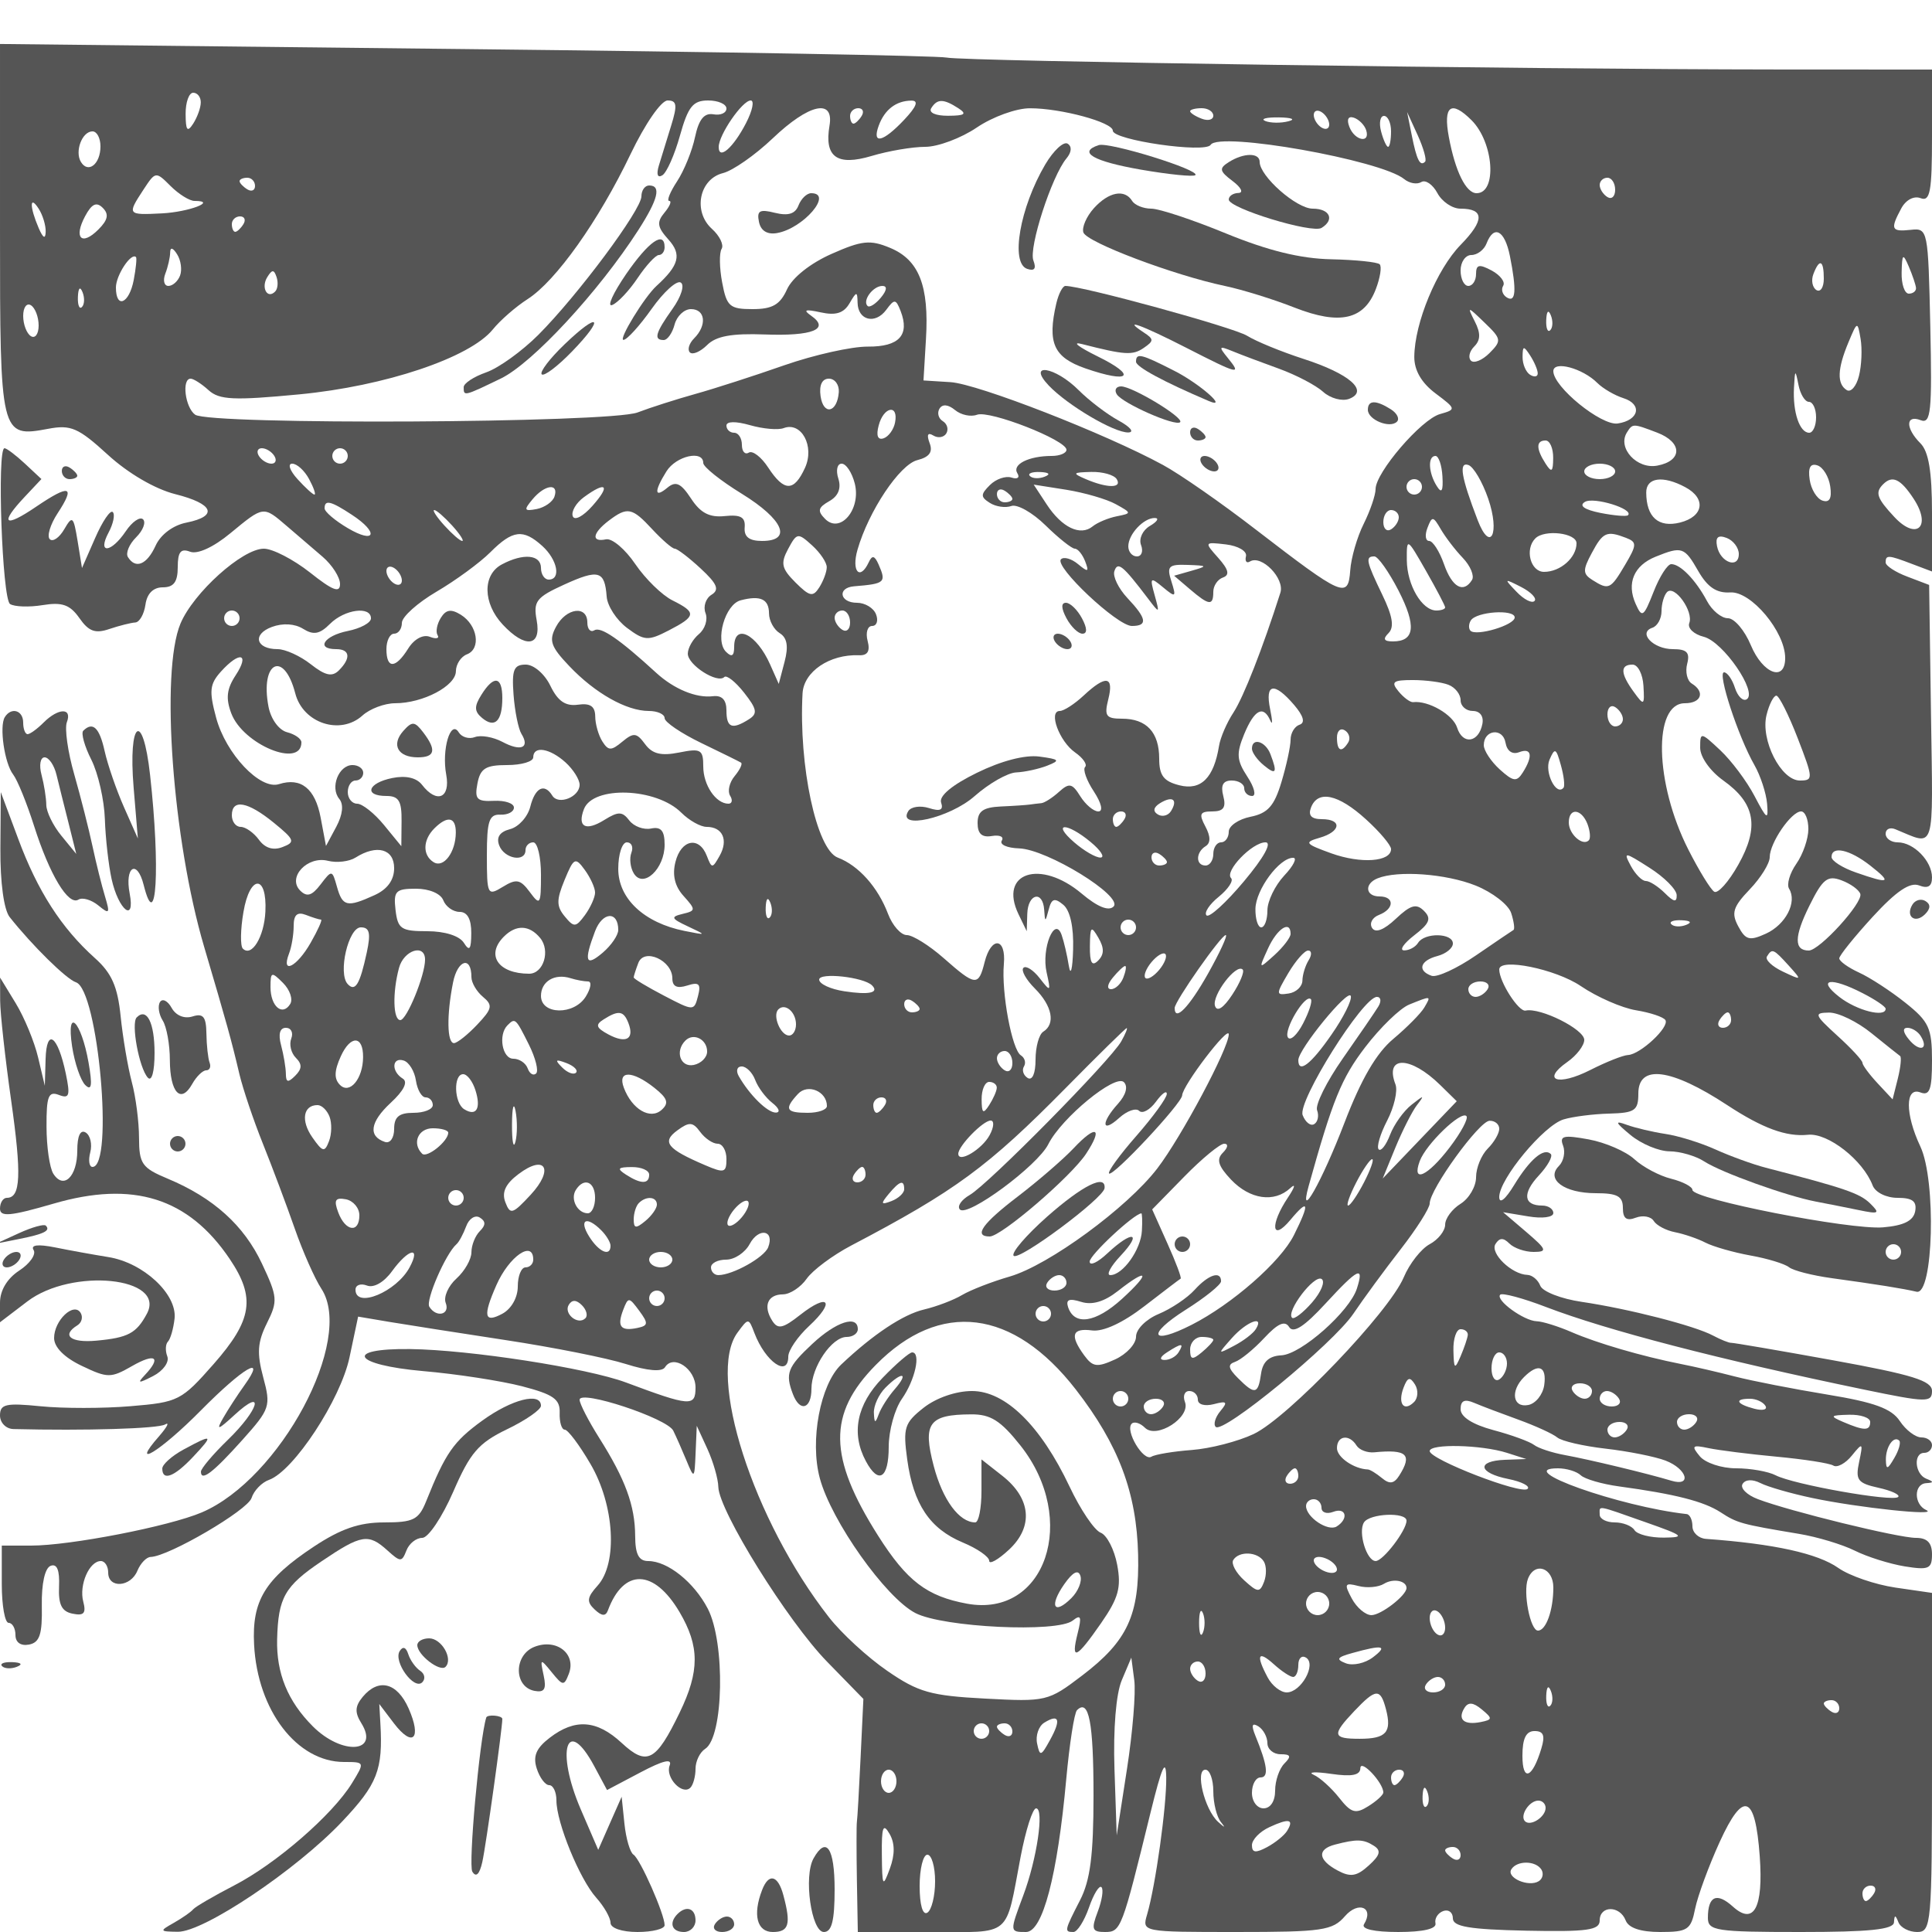 <svg xmlns="http://www.w3.org/2000/svg" version="1.0" width="250" height="250" viewBox="0 0 250 250" preserveAspectRatio="xMidYMid meet">
<g transform="translate(0,250) scale(0.01,-0.01)" fill="#555555" stroke="none">
<path d="M0 22028 c0 -2667 6 -2692 622 -2577 295 56 391 14 774 -336 262 -240 610 -443 871 -509 499 -125 562 -285 144 -369 -172 -34 -332 -154 -397 -297 -113 -248 -260 -308 -359 -148 -31 51 16 165 106 255 90 89 130 194 90 233 -40 38 -141 -31 -224 -155 -191 -283 -372 -297 -222 -16 61 114 86 234 54 265 -31 31 -133 -119 -227 -334 l-171 -390 -57 350 c-53 321 -67 334 -173 151 -64 -110 -148 -167 -187 -128 -39 39 6 189 100 333 236 359 160 383 -275 88 -413 -281 -480 -225 -151 125 l218 232 -214 200 c-117 109 -236 199 -264 199 -99 0 -30 -1951 72 -2016 56 -36 247 -43 423 -14 252 41 353 5 475 -169 120 -172 205 -203 388 -140 129 43 279 81 334 84 55 3 114 106 132 230 20 145 101 225 225 225 141 0 193 70 193 261 0 197 39 246 159 200 96 -37 302 57 522 239 433 357 424 355 729 94 132 -113 341 -293 465 -399 124 -107 225 -265 225 -353 0 -120 -96 -83 -389 150 -215 169 -483 308 -597 308 -278 0 -911 -570 -1079 -970 -261 -625 -102 -2796 306 -4180 294 -996 354 -1211 457 -1650 46 -192 182 -597 304 -900 121 -302 306 -795 411 -1095 104 -299 260 -651 346 -782 431 -659 -534 -2461 -1549 -2894 -426 -181 -1702 -429 -2207 -429 l-380 0 0 -500 c0 -275 40 -500 89 -500 48 0 88 -71 88 -157 0 -96 68 -144 175 -124 139 27 173 132 166 503 -5 285 40 488 114 516 83 32 118 -56 109 -267 -10 -234 34 -324 175 -352 147 -30 178 5 138 157 -56 215 78 524 228 524 52 0 95 -67 95 -150 0 -208 291 -189 378 25 40 96 117 177 172 178 236 8 1254 604 1305 763 30 95 132 201 225 234 320 114 928 1040 1043 1588 l111 525 408 -69 c224 -37 903 -144 1508 -236 605 -92 1301 -230 1547 -308 285 -90 469 -105 508 -42 107 172 395 -20 395 -263 0 -250 -69 -245 -901 66 -503 187 -2018 422 -2790 432 -870 11 -743 -205 166 -285 431 -37 1007 -126 1279 -196 407 -106 495 -167 488 -345 -4 -119 25 -217 66 -217 40 0 190 -199 332 -443 312 -531 356 -1286 92 -1576 -137 -152 -144 -208 -37 -308 92 -87 142 -90 171 -12 204 548 596 539 927 -21 261 -443 261 -765 2 -1300 -307 -635 -424 -696 -750 -394 -322 299 -605 319 -932 67 -175 -134 -219 -238 -168 -397 38 -119 110 -216 162 -216 51 0 93 -89 93 -198 0 -286 300 -1018 515 -1258 102 -114 185 -260 185 -325 0 -69 147 -119 350 -119 193 0 350 40 350 88 0 143 -316 858 -403 913 -44 28 -97 208 -117 400 l-36 349 -152 -344 -151 -343 -227 526 c-327 762 -181 1222 177 554 l164 -306 432 228 c295 156 415 184 378 89 -59 -154 164 -391 269 -286 36 36 66 146 66 244 0 98 56 214 125 258 239 153 262 1372 34 1813 -178 343 -520 617 -771 617 -123 0 -168 88 -169 325 -2 392 -127 733 -465 1268 -140 222 -254 444 -254 494 0 135 1133 -239 1212 -400 37 -75 114 -249 171 -387 100 -242 104 -239 118 100 l15 350 138 -300 c75 -165 139 -386 141 -491 8 -309 894 -1734 1405 -2259 l472 -484 -36 -758 c-20 -417 -41 -792 -48 -833 -6 -41 -6 -379 0 -750 l12 -675 943 0 c1063 0 963 -84 1164 975 66 344 155 625 200 625 107 0 11 -656 -166 -1127 -177 -473 -177 -473 36 -473 215 0 406 727 520 1977 42 456 104 858 139 893 154 154 214 -155 214 -1103 0 -772 -42 -1099 -175 -1357 -202 -394 -206 -410 -85 -410 50 0 140 142 201 316 60 174 133 293 162 264 29 -29 7 -171 -48 -316 -87 -229 -74 -264 94 -264 206 0 219 36 590 1550 145 590 198 708 202 450 5 -372 -138 -1400 -248 -1775 -66 -225 -65 -225 1159 -225 1110 0 1241 19 1402 205 174 200 380 112 246 -105 -38 -62 132 -100 444 -100 323 0 497 41 481 112 -14 62 31 134 100 159 69 25 125 -17 125 -94 0 -108 213 -144 950 -160 790 -16 950 6 950 132 0 196 261 196 336 1 38 -98 193 -150 448 -150 355 0 397 28 451 302 34 166 177 555 318 864 306 670 460 614 518 -187 48 -666 -76 -896 -348 -650 -208 188 -323 137 -323 -146 0 -167 103 -183 1200 -183 889 0 1202 32 1208 125 6 100 18 100 58 0 28 -69 137 -125 242 -125 183 0 192 98 192 2194 l0 2194 -475 69 c-261 39 -592 152 -736 253 -268 189 -832 313 -1714 377 -96 7 -175 81 -175 163 0 83 -34 154 -75 158 -870 97 -2263 592 -1665 592 110 0 243 -40 295 -90 52 -49 275 -114 495 -144 727 -99 1097 -194 1313 -334 216 -141 266 -155 1015 -280 236 -39 561 -137 722 -217 162 -81 453 -172 647 -204 311 -50 353 -32 353 156 0 149 -62 213 -208 213 -228 0 -1632 344 -2045 501 -143 54 -232 143 -198 197 36 59 128 63 231 11 93 -48 395 -135 670 -193 595 -126 1653 -238 1475 -156 -162 74 -162 338 0 348 100 6 100 18 0 58 -148 60 -169 334 -25 334 55 0 100 45 100 100 0 55 -62 100 -138 100 -76 0 -201 95 -278 211 -107 162 -328 243 -937 343 -438 72 -977 177 -1197 234 -220 57 -535 130 -700 162 -504 100 -1084 269 -1415 413 -173 75 -376 138 -450 140 -165 4 -539 276 -472 344 27 26 294 -45 593 -160 790 -302 2247 -681 4119 -1069 805 -167 875 -168 875 -17 0 132 -252 210 -1275 396 -701 127 -1297 229 -1325 227 -27 -2 -132 40 -232 93 -238 128 -1092 347 -1701 437 -266 39 -507 133 -536 209 -29 75 -104 138 -167 140 -202 6 -486 280 -413 399 52 83 102 85 180 7 60 -60 201 -109 314 -109 182 1 171 30 -95 258 l-300 256 325 -54 c182 -31 325 -12 325 43 0 53 -65 97 -144 97 -242 0 -260 158 -42 391 113 122 182 246 153 276 -88 87 -271 -68 -475 -403 -113 -186 -191 -248 -192 -153 0 232 576 927 833 1004 119 36 386 70 592 75 331 9 375 40 375 260 0 382 425 326 1150 -150 457 -300 765 -413 1046 -384 258 26 711 -328 836 -656 35 -90 176 -160 322 -160 194 0 252 -45 228 -175 -24 -123 -147 -184 -416 -207 -428 -35 -2466 365 -2466 484 0 42 -124 107 -275 145 -151 37 -365 151 -475 252 -110 102 -376 217 -591 257 -327 60 -382 47 -333 -80 32 -83 8 -202 -54 -264 -173 -173 69 -352 478 -352 278 0 350 -39 350 -191 0 -137 47 -172 167 -126 92 35 196 16 232 -42 36 -58 161 -124 277 -146 116 -23 293 -83 393 -135 99 -51 361 -126 581 -166 220 -39 445 -108 500 -152 55 -44 303 -107 550 -141 602 -83 919 -134 1100 -176 218 -51 257 1440 49 1880 -198 420 -198 775 1 699 120 -46 150 36 150 414 0 418 -39 503 -344 746 -189 151 -459 327 -600 391 -141 65 -256 147 -256 184 0 36 195 278 432 537 305 332 482 452 600 407 116 -45 168 -13 168 103 0 212 -237 454 -443 454 -86 0 -157 50 -157 111 0 61 56 87 125 59 527 -215 488 -340 462 1483 l-24 1678 -281 107 c-155 58 -282 141 -282 184 0 100 34 98 343 -20 l257 -97 0 755 c0 537 -43 797 -150 904 -195 195 -193 374 3 299 133 -51 149 105 125 1214 -28 1253 -31 1273 -253 1249 -253 -27 -268 7 -123 277 59 110 163 166 250 133 124 -48 148 83 148 803 l0 861 -2025 1 c-3219 2 -10505 106 -10725 154 -110 24 -2911 74 -6225 110 l-6025 66 0 -2403z m2598 1647 c0 -69 -45 -192 -98 -275 -76 -117 -97 -89 -98 125 -1 151 43 275 98 275 55 0 99 -56 98 -125z m6087 -300 c-56 -179 -127 -411 -159 -516 -35 -116 -18 -166 45 -127 56 34 159 267 228 515 105 374 168 453 364 453 130 0 237 -47 237 -104 0 -58 -76 -92 -169 -75 -119 20 -188 -65 -237 -293 -37 -178 -142 -437 -233 -575 -91 -139 -137 -253 -101 -253 35 0 8 -68 -62 -152 -103 -124 -93 -187 52 -348 174 -193 138 -333 -155 -600 -157 -143 -497 -700 -427 -698 45 1 209 182 364 401 156 220 325 373 377 341 53 -32 5 -184 -107 -341 -222 -312 -247 -403 -114 -403 49 0 112 90 141 200 29 110 124 200 212 200 187 0 210 -209 41 -378 -65 -65 -90 -147 -55 -182 35 -35 135 8 223 95 115 116 320 153 746 137 617 -23 848 69 601 242 -110 77 -80 88 123 44 195 -43 298 -10 372 116 92 158 102 159 105 9 4 -229 228 -285 371 -92 106 144 124 142 186 -16 120 -311 -20 -463 -423 -460 -210 2 -696 -107 -1081 -241 -385 -135 -902 -302 -1150 -371 -247 -69 -585 -177 -750 -240 -365 -138 -5538 -164 -5725 -29 -130 94 -176 466 -58 466 37 0 142 -67 232 -149 139 -126 325 -135 1174 -54 1111 106 2207 474 2504 840 95 118 298 295 451 393 366 235 918 1012 1331 1875 189 394 397 695 480 695 120 0 128 -60 46 -325z m968 31 c-165 -319 -353 -483 -353 -308 0 157 306 602 414 602 50 0 23 -132 -61 -294z m2047 44 c-274 -291 -421 -325 -329 -75 76 207 225 321 421 323 99 2 70 -76 -92 -248z m700 150 c116 -75 87 -97 -131 -98 -162 -1 -255 40 -219 98 77 124 158 124 350 0z m-1666 -225 c-70 -407 97 -527 545 -393 217 65 529 118 694 118 164 0 465 113 667 250 205 139 512 250 689 249 403 0 1071 -182 1071 -290 0 -122 1197 -295 1266 -183 108 175 2206 -197 2505 -444 66 -54 165 -72 220 -38 54 34 148 -30 208 -141 59 -112 194 -203 299 -203 311 0 313 -151 4 -467 -310 -317 -598 -1012 -601 -1450 -1 -175 93 -337 274 -473 269 -202 270 -208 59 -268 -243 -68 -834 -756 -834 -971 0 -77 -69 -279 -153 -448 -85 -169 -164 -441 -175 -605 -27 -369 -92 -340 -1224 531 -440 340 -980 716 -1200 835 -746 406 -2397 1049 -2748 1071 l-350 22 32 536 c42 689 -90 1025 -465 1180 -257 107 -364 96 -758 -79 -273 -121 -505 -305 -575 -458 -90 -199 -189 -256 -446 -256 -296 0 -335 35 -393 344 -36 188 -39 385 -7 436 31 51 -25 168 -126 259 -248 224 -164 644 143 721 128 32 417 234 643 449 469 447 796 521 736 166z m416 125 c-34 -55 -82 -100 -106 -100 -24 0 -44 45 -44 100 0 55 48 100 106 100 58 0 78 -45 44 -100z m4550 3 c0 -53 -68 -71 -150 -39 -82 31 -150 75 -150 97 0 21 68 39 150 39 82 0 150 -44 150 -97z m1500 -115 c0 -55 -45 -72 -100 -38 -55 34 -100 107 -100 162 0 55 45 72 100 38 55 -34 100 -107 100 -162z m1843 55 c287 -288 332 -943 64 -943 -137 0 -276 281 -359 727 -76 405 29 482 295 216z m-2370 -12 c-97 -26 -232 -24 -300 3 -68 28 12 49 177 47 165 -3 220 -25 123 -50z m1004 -112 c60 -180 -147 -142 -216 39 -38 98 -15 143 58 119 65 -22 136 -93 158 -158z m323 -19 c0 -110 -17 -200 -38 -200 -21 0 -62 90 -91 200 -29 110 -11 200 38 200 50 0 91 -90 91 -200z m441 -392 c-65 -66 -109 20 -173 342 l-60 300 137 -300 c75 -165 118 -319 96 -342z m-17141 198 c0 -229 -158 -355 -252 -203 -84 136 14 397 149 397 57 0 103 -87 103 -194z m1217 -706 c302 0 -71 -143 -420 -161 -451 -23 -454 -19 -240 308 155 236 159 237 350 46 106 -106 246 -193 310 -193z m783 194 c0 -58 -45 -78 -100 -44 -55 34 -100 82 -100 106 0 24 45 44 100 44 55 0 100 -48 100 -106z m17600 -50 c0 -86 -45 -128 -100 -94 -55 34 -100 104 -100 156 0 52 45 94 100 94 55 0 100 -70 100 -156z m-20309 -544 c-3 -99 -34 -82 -91 50 -118 275 -118 433 0 250 53 -82 94 -217 91 -300z m682 30 c-217 -217 -323 -111 -172 172 86 161 147 190 229 108 82 -82 67 -156 -57 -280z m1877 70 c-34 -55 -82 -100 -106 -100 -24 0 -44 45 -44 100 0 55 48 100 106 100 58 0 78 -45 44 -100z m16388 -412 c89 -447 77 -609 -40 -537 -56 35 -77 102 -47 151 30 48 -37 137 -148 197 -163 87 -203 78 -203 -45 0 -85 -45 -154 -100 -154 -55 0 -100 90 -100 200 0 110 63 200 139 200 77 0 166 68 197 150 95 246 235 171 302 -162z m-17208 -254 c-28 -74 -96 -134 -151 -134 -55 0 -73 71 -40 158 34 87 62 211 63 275 0 72 36 63 90 -24 49 -77 66 -201 38 -275z m-600 -59 c-59 -306 -230 -377 -230 -95 0 157 197 457 260 393 12 -12 -1 -147 -30 -298z m23063 -100 c4 -41 -38 -75 -93 -75 -55 0 -97 124 -93 275 6 244 17 252 93 75 47 -110 89 -234 93 -275z m-1193 119 c0 -113 -43 -179 -96 -147 -52 33 -70 125 -39 206 79 207 135 183 135 -59z m-20040 -167 c-101 -102 -185 51 -102 186 63 102 87 102 121 1 23 -70 15 -154 -19 -187z m-2500 -200 c-33 -33 -56 26 -52 131 5 117 28 141 60 61 29 -72 26 -159 -8 -192z m10338 121 c-70 -84 -147 -132 -172 -107 -70 69 71 259 192 259 66 0 59 -57 -20 -152z m-10898 -360 c0 -110 -45 -172 -100 -138 -55 34 -100 152 -100 262 0 110 45 172 100 138 55 -34 100 -152 100 -262z m18774 -357 c-93 -93 -201 -137 -240 -98 -39 39 -20 121 43 184 82 82 84 172 7 323 -102 201 -96 200 126 -15 220 -211 223 -234 64 -394z m786 296 c-33 -33 -56 26 -52 131 5 117 28 141 60 61 29 -72 26 -159 -8 -192z m3995 -591 c-33 -134 -105 -217 -158 -184 -129 80 -122 274 21 616 116 278 118 278 158 47 22 -130 13 -345 -21 -479z m-4157 33 c1 -44 -43 -53 -98 -19 -55 34 -99 138 -98 231 1 146 14 148 98 19 53 -82 98 -186 98 -231z m773 -126 c72 -71 222 -159 335 -195 250 -79 204 -287 -73 -328 -212 -31 -833 473 -833 677 0 140 379 39 571 -154z m2736 -243 c51 0 93 -90 93 -200 0 -110 -40 -200 -89 -200 -124 0 -214 265 -197 583 12 236 18 241 57 42 23 -124 85 -225 136 -225z m-12553 125 c-20 -267 -200 -305 -236 -50 -20 142 20 225 108 225 77 0 135 -79 128 -175z m1788 -292 c162 62 1158 -328 1158 -453 0 -44 -86 -80 -192 -80 -296 0 -514 -110 -444 -223 36 -57 2 -82 -74 -57 -76 25 -202 -18 -280 -96 -123 -122 -123 -155 -1 -232 77 -49 202 -67 277 -40 75 28 275 -85 444 -251 169 -166 340 -301 378 -301 39 0 99 -74 134 -164 53 -138 38 -144 -92 -36 -85 71 -185 99 -221 63 -91 -92 728 -863 917 -863 209 0 194 95 -57 361 -116 124 -192 280 -169 348 43 130 107 78 439 -359 146 -193 149 -192 82 49 -65 231 -56 238 109 101 164 -136 173 -130 108 76 -63 197 -38 223 210 214 259 -9 263 -15 53 -75 l-228 -65 205 -175 c248 -212 302 -218 302 -33 0 78 56 161 125 185 90 32 74 102 -60 253 -184 206 -183 208 100 175 157 -19 273 -87 258 -152 -16 -65 7 -96 51 -69 149 92 453 -219 394 -404 -230 -722 -476 -1349 -607 -1550 -86 -130 -170 -325 -187 -433 -67 -413 -233 -579 -511 -509 -205 51 -263 127 -263 344 0 342 -164 518 -481 518 -207 0 -232 35 -178 250 76 302 -30 319 -318 50 -118 -110 -257 -200 -309 -200 -152 0 -7 -394 198 -537 103 -72 161 -157 129 -188 -31 -32 19 -174 113 -316 100 -154 124 -259 58 -259 -61 0 -165 88 -233 196 -105 169 -143 177 -276 57 -84 -76 -187 -142 -228 -146 -41 -4 -109 -12 -150 -18 -41 -6 -210 -18 -375 -25 -229 -11 -300 -62 -300 -214 0 -139 56 -190 185 -168 102 17 160 -10 128 -60 -31 -51 69 -95 222 -100 363 -10 1356 -621 1224 -753 -63 -63 -208 -4 -411 167 -535 451 -1079 274 -818 -267 l106 -219 7 225 c8 263 202 308 219 50 10 -161 15 -161 58 5 37 143 76 156 188 63 90 -74 137 -289 128 -580 -7 -255 -32 -350 -55 -213 -22 138 -64 318 -93 400 -89 258 -265 -175 -195 -482 57 -254 52 -258 -90 -75 -83 106 -178 166 -210 133 -33 -33 34 -153 149 -268 224 -224 269 -458 108 -558 -55 -34 -100 -197 -100 -362 0 -178 -41 -274 -102 -237 -56 35 -77 102 -48 149 29 47 11 112 -40 144 -115 71 -253 811 -220 1181 31 344 -164 363 -249 25 -79 -316 -117 -312 -530 52 -186 164 -401 298 -477 298 -76 0 -186 124 -243 275 -132 347 -381 625 -651 728 -274 105 -506 1188 -455 2124 15 282 351 509 729 494 114 -5 148 52 113 186 -28 106 -1 193 58 193 60 0 83 68 51 150 -31 83 -143 150 -247 150 -223 0 -258 194 -39 213 404 33 422 49 317 287 -50 112 -82 118 -125 25 -114 -244 -227 -120 -146 161 144 501 546 1103 775 1160 156 40 203 105 158 221 -40 107 -24 141 47 98 61 -38 137 -26 169 26 32 53 12 124 -45 159 -57 35 -76 108 -43 162 38 62 112 55 201 -18 77 -64 204 -91 284 -61z m-1060 -100 c-17 -91 -85 -184 -149 -205 -75 -25 -98 35 -63 166 63 245 259 281 212 39z m-1442 -73 c230 88 404 -234 277 -513 -143 -313 -270 -312 -476 2 -89 137 -203 225 -252 194 -49 -30 -89 15 -89 101 0 86 -45 156 -100 156 -55 0 -100 42 -100 93 0 56 121 58 306 5 168 -48 363 -65 434 -38z m11303 -58 c329 -125 331 -365 3 -427 -263 -51 -519 226 -395 427 75 120 77 120 392 0z m-1345 -327 c-1 -182 -20 -196 -98 -75 -125 194 -125 300 0 300 55 0 99 -101 98 -225z m-16548 25 c34 -55 17 -100 -38 -100 -55 0 -128 45 -162 100 -34 55 -17 100 38 100 55 0 128 -45 162 -100z m950 0 c0 -55 -45 -100 -100 -100 -55 0 -100 45 -100 100 0 55 45 100 100 100 55 0 100 -45 100 -100z m4600 -91 c0 -51 225 -230 500 -399 538 -332 657 -610 261 -610 -166 0 -235 53 -225 175 11 133 -51 168 -257 147 -198 -21 -315 40 -437 227 -131 199 -197 230 -305 141 -170 -142 -176 -50 -13 211 125 200 476 279 476 108z m9565 -174 c11 -190 -10 -226 -73 -125 -109 172 -119 390 -17 390 41 0 82 -120 90 -265z m-14665 -35 c59 -110 90 -200 69 -200 -21 0 -119 90 -219 200 -100 110 -131 200 -69 200 62 0 160 -90 219 -200z m7061 -58 c83 -333 -189 -655 -385 -456 -101 102 -91 146 53 228 119 66 159 167 119 293 -34 107 -15 193 43 193 58 0 134 -116 170 -258z m8196 -194 c155 -450 29 -708 -136 -279 -214 557 -247 756 -121 714 67 -22 182 -218 257 -435z m1643 352 c0 -55 -90 -100 -200 -100 -110 0 -200 45 -200 100 0 55 90 100 200 100 110 0 200 -45 200 -100z m2783 -194 c23 -155 -9 -214 -100 -184 -73 24 -148 146 -166 272 -23 155 9 214 100 184 73 -24 148 -146 166 -272z m-10164 126 c-72 -29 -159 -26 -192 8 -33 33 26 56 131 52 117 -5 141 -28 61 -60z m931 -32 c74 -119 -122 -119 -400 0 -179 77 -171 87 69 93 148 4 297 -38 331 -93z m3950 -100 c0 -55 -45 -100 -100 -100 -55 0 -100 45 -100 100 0 55 45 100 100 100 55 0 100 -45 100 -100z m3407 -4 c274 -146 239 -381 -68 -458 -278 -69 -435 69 -437 387 -2 196 214 227 505 71z m2956 -151 c236 -360 38 -545 -251 -234 -226 242 -251 316 -145 422 120 121 226 71 396 -188z m-17588 30 c-23 -69 -126 -141 -230 -162 -163 -31 -171 -14 -55 125 159 192 344 215 285 37z m492 -120 c-122 -138 -234 -197 -256 -134 -21 61 44 172 144 245 291 213 349 156 112 -111z m5433 89 c0 -24 -45 -44 -100 -44 -55 0 -100 48 -100 106 0 58 45 78 100 44 55 -34 100 -82 100 -106z m1338 -68 c208 -115 208 -118 12 -157 -110 -22 -251 -81 -312 -131 -159 -129 -398 -14 -594 285 l-168 256 425 -67 c233 -38 520 -121 637 -186z m6628 -143 c-19 -19 -180 -5 -358 30 -207 42 -280 93 -200 142 113 70 638 -92 558 -172z m-16512 5 c353 -231 305 -384 -54 -172 -165 97 -300 212 -300 256 0 115 79 97 354 -84z m1296 -138 c100 -110 158 -200 131 -200 -28 0 -131 90 -231 200 -100 110 -158 200 -131 200 28 0 131 -90 231 -200z m2591 -50 c128 -137 258 -250 290 -250 32 0 183 -115 335 -256 216 -200 246 -275 141 -340 -75 -46 -110 -153 -78 -237 33 -84 -6 -206 -85 -272 -79 -66 -144 -180 -144 -254 0 -146 383 -391 472 -302 30 30 145 -61 256 -202 168 -213 178 -272 62 -345 -218 -138 -290 -109 -290 114 0 138 -58 199 -175 185 -215 -27 -503 92 -732 301 -474 435 -719 604 -802 552 -50 -30 -91 14 -91 100 0 227 -274 191 -405 -54 -96 -178 -70 -256 171 -509 333 -351 741 -581 1029 -581 113 0 205 -42 205 -93 0 -51 214 -196 475 -322 261 -126 493 -240 514 -254 22 -15 -16 -93 -83 -174 -68 -82 -94 -195 -59 -253 36 -57 26 -104 -21 -104 -163 0 -326 241 -326 482 0 219 -31 237 -314 180 -232 -46 -346 -18 -439 109 -109 148 -148 153 -294 32 -144 -120 -181 -120 -259 3 -50 79 -92 226 -92 325 -2 130 -65 173 -224 150 -161 -22 -260 46 -356 244 -74 154 -215 275 -319 275 -155 0 -182 -66 -158 -389 16 -214 62 -442 102 -507 113 -182 -7 -232 -246 -104 -119 63 -279 91 -356 62 -76 -29 -170 -2 -209 61 -106 172 -223 -223 -162 -548 56 -303 -122 -378 -313 -131 -71 92 -210 124 -386 88 -317 -64 -372 -232 -75 -232 160 0 199 -65 196 -325 l-3 -325 -225 275 c-124 151 -280 275 -347 275 -66 0 -121 68 -121 150 0 82 45 150 100 150 55 0 100 45 100 100 0 55 -63 100 -139 100 -179 0 -293 -291 -171 -438 59 -71 45 -203 -39 -361 l-133 -248 -69 367 c-71 376 -254 524 -540 433 -243 -77 -686 391 -812 858 -94 348 -84 437 62 599 243 269 376 236 191 -47 -117 -178 -131 -300 -57 -495 153 -403 907 -714 907 -374 0 46 -84 105 -186 131 -106 28 -209 170 -240 331 -111 582 201 736 347 170 100 -385 583 -544 869 -285 96 87 287 159 423 159 360 0 785 224 786 414 1 91 65 189 143 219 185 71 138 377 -79 512 -126 78 -192 68 -259 -40 -50 -80 -69 -181 -42 -224 27 -43 -19 -53 -101 -21 -87 33 -202 -29 -279 -152 -164 -263 -282 -266 -282 -8 0 110 45 200 100 200 55 0 100 63 100 140 0 78 202 259 449 404 247 145 560 374 696 510 289 289 424 305 672 81 197 -179 246 -435 83 -435 -55 0 -100 68 -100 150 0 174 -229 195 -507 46 -251 -134 -246 -501 11 -777 293 -314 504 -287 440 56 -45 244 -5 296 358 461 444 202 523 179 548 -156 9 -121 127 -303 263 -405 225 -168 272 -171 538 -34 358 185 365 233 52 389 -136 67 -353 280 -483 471 -130 192 -300 336 -378 320 -195 -41 -178 79 33 240 244 185 303 173 566 -111z m9659 156 c0 -52 -45 -122 -100 -156 -55 -34 -100 8 -100 94 0 86 45 156 100 156 55 0 100 -42 100 -94z m-3221 -112 c-94 -55 -145 -165 -114 -247 31 -81 7 -147 -54 -147 -61 0 -111 59 -111 130 0 158 201 371 345 367 58 -2 28 -48 -66 -103z m4050 -414 c98 -103 151 -231 119 -284 -111 -179 -258 -97 -363 204 -58 165 -144 300 -192 300 -48 0 -58 76 -22 169 59 155 74 153 172 -16 59 -102 187 -270 286 -373z m-8231 -120 c0 -61 -44 -177 -96 -260 -82 -129 -125 -120 -309 63 -180 180 -195 247 -95 433 113 211 127 213 310 47 106 -96 191 -223 190 -283z m9702 310 c0 -186 -209 -370 -420 -370 -176 0 -253 293 -113 433 119 120 533 71 533 -63z m641 70 c142 -55 141 -90 -13 -350 -188 -318 -211 -329 -423 -195 -125 79 -126 129 -8 348 145 272 193 293 444 197z m1459 -209 c0 -197 -241 -110 -282 102 -23 116 15 148 125 106 86 -33 157 -127 157 -208z m-3800 -691 c0 -22 -51 -40 -114 -40 -186 0 -379 329 -382 650 -2 296 1 295 247 -135 137 -240 249 -453 249 -475z m3276 469 c120 -208 237 -286 413 -275 270 18 711 -509 711 -849 0 -313 -289 -205 -444 165 -80 193 -214 350 -297 350 -84 0 -206 100 -271 223 -146 273 -344 477 -462 477 -49 0 -152 -161 -229 -359 -129 -327 -149 -341 -232 -155 -120 268 -22 497 258 610 342 138 373 127 553 -187z m-3880 -250 c234 -456 212 -659 -72 -659 -117 0 -133 31 -57 107 77 77 54 219 -80 496 -210 435 -223 497 -103 497 47 0 187 -199 312 -441z m-12896 129 c0 -55 -45 -72 -100 -38 -55 34 -100 107 -100 162 0 55 45 72 100 38 55 -34 100 -107 100 -162z m14656 -265 c-33 -34 -138 20 -233 120 -165 172 -163 175 61 61 128 -66 206 -148 172 -181z m2003 -286 c-25 -65 59 -145 187 -177 251 -63 702 -719 556 -809 -48 -29 -116 37 -152 148 -35 110 -99 201 -141 201 -90 0 182 -831 393 -1200 78 -137 152 -362 164 -500 18 -220 -2 -208 -163 100 -101 193 -301 459 -443 592 -254 238 -260 238 -260 32 0 -120 129 -302 300 -424 414 -295 468 -602 193 -1090 -124 -221 -264 -378 -311 -349 -47 29 -198 275 -336 547 -434 856 -458 1892 -44 1892 214 0 265 147 89 255 -60 37 -86 152 -59 256 38 146 -5 189 -185 189 -254 0 -457 213 -265 277 65 22 118 118 118 215 0 96 33 207 72 247 97 96 345 -251 287 -402z m-11908 125 c0 -94 63 -209 138 -255 97 -60 116 -171 63 -371 l-75 -286 -111 250 c-176 398 -466 541 -466 230 0 -119 -31 -139 -106 -64 -145 145 -12 613 190 666 256 67 366 16 367 -170z m-6851 -62 c0 -55 -45 -100 -100 -100 -55 0 -100 45 -100 100 0 55 45 100 100 100 55 0 100 -45 100 -100z m1700 -2 c0 -57 -135 -130 -300 -163 -308 -62 -419 -235 -150 -235 179 0 194 -116 35 -275 -87 -87 -176 -68 -364 80 -136 107 -329 195 -429 195 -281 0 -331 192 -75 287 143 53 297 43 405 -24 135 -84 214 -70 348 64 189 189 530 234 530 71z m6200 -54 c0 -86 -45 -128 -100 -94 -55 34 -100 104 -100 156 0 52 45 94 100 94 55 0 100 -70 100 -156z m8600 66 c0 -99 -496 -247 -572 -172 -26 27 -25 87 4 133 71 115 568 149 568 39z m1666 -884 c15 -258 8 -263 -125 -80 -174 238 -179 354 -16 354 69 0 132 -123 141 -274z m-2524 13 c87 -33 158 -123 158 -200 0 -76 71 -139 157 -139 93 0 144 -68 125 -167 -47 -244 -255 -275 -327 -49 -53 169 -372 353 -570 330 -36 -4 -121 58 -188 139 -102 124 -73 147 183 147 167 0 375 -27 462 -61z m-1998 -259 c124 -145 148 -233 72 -258 -64 -21 -116 -108 -116 -194 0 -85 -53 -331 -118 -547 -93 -311 -177 -405 -400 -450 -155 -31 -282 -118 -282 -193 0 -76 -45 -138 -100 -138 -55 0 -100 -68 -100 -150 0 -82 -45 -150 -100 -150 -130 0 -129 170 0 250 67 41 66 127 -3 256 -86 161 -71 194 90 194 145 0 181 51 142 200 -36 139 -3 200 109 200 89 0 162 -45 162 -100 0 -55 46 -100 102 -100 57 0 29 113 -62 251 -138 211 -144 297 -40 550 132 318 249 378 338 174 30 -69 28 -1 -3 150 -68 332 53 353 309 55z m6518 -432 c202 -523 204 -548 28 -548 -245 0 -512 526 -431 849 34 138 92 250 127 249 35 -1 159 -248 276 -550z m-2262 246 c0 -52 -45 -94 -100 -94 -55 0 -100 70 -100 156 0 86 45 128 100 94 55 -34 100 -104 100 -156z m-3554 -301 c-86 -139 -146 -113 -146 63 0 86 46 128 102 93 56 -35 75 -105 44 -156z m2210 -127 c164 63 184 -48 49 -262 -79 -125 -123 -119 -299 40 -113 103 -206 244 -206 313 0 202 247 230 281 33 19 -109 88 -157 175 -124z m-12339 -131 c101 -92 183 -222 183 -290 0 -158 -274 -267 -353 -141 -102 166 -223 105 -285 -142 -33 -131 -150 -262 -261 -291 -135 -35 -182 -105 -141 -212 67 -173 340 -221 340 -59 0 55 45 100 100 100 55 0 100 -189 100 -419 0 -388 -11 -405 -144 -225 -123 166 -174 176 -350 68 -198 -121 -206 -105 -206 408 0 445 29 533 175 526 96 -4 175 37 175 92 0 55 -116 94 -259 87 -221 -11 -252 22 -213 225 37 195 107 238 384 238 186 0 338 45 338 100 0 153 213 119 417 -65z m12915 -328 c-93 -114 -250 199 -182 361 69 161 86 153 147 -68 39 -137 54 -269 35 -293z m-11416 -323 c101 -101 249 -184 328 -184 207 0 283 -170 168 -374 -94 -167 -102 -167 -166 -1 -99 258 -333 213 -406 -79 -43 -170 -8 -316 106 -441 159 -177 159 -190 -13 -231 -158 -38 -149 -60 67 -161 247 -116 247 -117 -44 -59 -522 105 -856 418 -856 803 0 189 50 343 111 343 61 0 87 -60 59 -134 -28 -74 -14 -195 32 -269 122 -198 398 59 398 373 0 180 -46 235 -175 209 -96 -20 -223 27 -282 104 -90 118 -142 119 -321 8 -243 -152 -355 -93 -266 139 118 306 937 277 1260 -46z m6337 21 c-37 -60 -114 -79 -171 -44 -67 41 -57 93 29 146 161 99 234 47 142 -102z m2522 -107 c179 -162 325 -336 325 -385 0 -165 -388 -193 -771 -56 -343 124 -358 143 -154 202 277 79 296 241 28 241 -134 0 -178 48 -139 150 88 231 353 174 711 -152z m-14129 -47 c267 -218 278 -248 110 -312 -121 -47 -227 -14 -306 95 -67 91 -173 166 -236 166 -63 0 -114 68 -114 150 0 216 206 179 546 -99z m11004 49 c-34 -55 -82 -100 -106 -100 -24 0 -44 45 -44 100 0 55 48 100 106 100 58 0 78 -45 44 -100z m5992 -64 c34 -91 42 -185 17 -210 -79 -80 -259 80 -259 230 0 196 164 182 242 -20z m2858 -64 c0 -125 -70 -328 -156 -450 -85 -122 -128 -268 -93 -323 106 -173 -44 -464 -301 -581 -211 -96 -262 -83 -357 95 -93 173 -68 252 148 478 142 148 259 336 259 417 0 185 279 592 406 592 52 0 94 -102 94 -228z m-17502 -47 c-2 -254 -158 -462 -287 -382 -145 90 -141 287 9 437 170 170 280 149 278 -55z m8216 -122 c130 -108 187 -198 126 -200 -60 -2 -213 87 -340 197 -299 259 -97 262 214 3z m1983 -507 c-232 -277 -450 -476 -485 -441 -34 34 37 143 159 241 121 99 193 207 159 241 -88 88 272 463 445 463 88 0 -19 -195 -278 -504z m-10997 170 c0 -154 -87 -274 -255 -350 -354 -161 -413 -148 -485 109 -62 221 -66 221 -212 30 -112 -147 -177 -166 -264 -79 -170 170 93 452 359 385 115 -29 276 -10 358 42 275 174 499 112 499 -137z m10000 78 c0 -24 -45 -44 -100 -44 -55 0 -100 48 -100 106 0 58 45 78 100 44 55 -34 100 -82 100 -106z m6596 -426 c3 -98 -36 -92 -153 25 -87 86 -197 157 -247 157 -49 0 -136 88 -194 196 -99 185 -83 183 242 -25 191 -121 349 -280 352 -353z m2504 382 c288 -226 253 -243 -185 -90 -173 60 -315 150 -315 200 0 149 234 98 500 -110z m-16500 -350 c0 -61 -59 -192 -130 -290 -119 -162 -143 -164 -262 -19 -109 131 -109 214 -3 471 120 291 139 300 262 131 73 -100 133 -232 133 -293z m8917 219 c-119 -128 -217 -330 -217 -450 0 -121 -36 -219 -80 -219 -43 0 -77 108 -75 240 5 248 309 660 488 660 56 0 4 -104 -116 -231z m2477 -128 c219 -88 427 -249 461 -358 35 -109 48 -207 29 -217 -19 -11 -236 -158 -484 -328 -247 -170 -506 -289 -575 -265 -189 66 -150 197 75 256 110 29 200 101 200 162 0 137 -366 144 -450 9 -34 -55 -115 -99 -181 -98 -65 1 -6 89 131 195 199 153 225 218 126 316 -98 99 -173 78 -364 -102 -155 -146 -265 -188 -308 -118 -37 60 4 135 90 168 199 77 203 239 6 239 -182 0 -199 164 -25 234 262 106 887 60 1269 -93z m4978 -108 c38 -113 -527 -733 -667 -733 -192 0 -190 179 7 577 173 350 235 399 415 332 117 -43 227 -122 245 -176z m-20638 -230 c-16 -327 -178 -592 -292 -478 -34 34 -31 247 8 473 82 487 308 491 284 5z m2302 147 c32 -82 127 -150 211 -150 101 0 152 -94 151 -275 -1 -212 -23 -241 -96 -125 -57 90 -246 150 -473 150 -339 0 -382 29 -411 275 -28 245 1 275 265 275 170 0 320 -63 353 -150z m4224 -223 c-33 -33 -56 26 -52 131 5 117 28 141 60 61 29 -72 26 -159 -8 -192z m-5806 -27 c20 0 -40 -135 -134 -299 -177 -312 -386 -418 -281 -143 34 87 61 249 61 361 0 143 46 185 158 142 87 -34 175 -61 196 -61z m3846 -134 c0 -67 -90 -199 -200 -293 -222 -190 -249 -116 -100 277 96 253 300 265 300 16z m6700 34 c0 -55 -45 -100 -100 -100 -55 0 -100 45 -100 100 0 55 45 100 100 100 55 0 100 -45 100 -100z m7119 32 c-72 -29 -159 -26 -192 8 -33 33 26 56 131 52 117 -5 141 -28 61 -60z m-17073 -357 c-89 -413 -149 -514 -247 -409 -129 139 9 734 170 734 113 0 131 -74 77 -325z m2243 188 c136 -164 44 -463 -142 -463 -400 0 -565 242 -327 480 158 158 329 152 469 -17z m7221 -293 c-80 -80 -109 -30 -107 185 3 259 16 272 110 110 77 -132 76 -216 -3 -295z m2490 345 c0 -46 -94 -169 -208 -273 -208 -188 -208 -187 -84 85 118 259 292 371 292 188z m-1069 -515 c-245 -435 -431 -627 -431 -443 0 85 601 943 661 943 28 0 -76 -225 -230 -500z m-10131 182 c0 -204 -237 -782 -320 -782 -94 0 -103 355 -17 675 62 231 337 318 337 107z m3200 -242 c0 -106 60 -135 192 -93 153 49 181 22 140 -136 -51 -196 -55 -196 -442 6 -214 112 -390 217 -390 235 0 17 27 102 60 188 76 198 440 32 440 -200z m6300 110 c-71 -85 -151 -132 -179 -105 -27 28 8 120 79 205 71 85 151 132 179 105 27 -28 -8 -120 -79 -205z m1934 125 c-43 -69 -80 -188 -81 -265 -2 -77 -82 -152 -178 -166 -167 -25 -167 -12 -4 265 95 160 210 291 256 291 47 0 50 -56 7 -125z m6213 -71 c173 -192 171 -194 -76 -77 -140 66 -233 154 -207 196 67 108 83 101 283 -119z m-17047 -148 c0 -72 67 -187 149 -255 131 -109 121 -154 -75 -361 -123 -130 -258 -237 -299 -238 -91 -2 -97 362 -13 784 59 296 238 349 238 70z m8436 -6 c-31 -82 -103 -150 -159 -150 -58 0 -49 64 23 150 68 83 140 150 159 150 19 0 9 -67 -23 -150z m1410 -220 c-114 -174 -197 -228 -224 -147 -44 134 274 554 358 471 26 -26 -34 -172 -134 -324z m4508 111 c210 -143 533 -284 716 -314 184 -30 355 -87 380 -127 56 -90 -325 -445 -484 -452 -64 -3 -284 -90 -490 -195 -417 -211 -636 -134 -295 105 120 84 219 213 219 286 0 137 -568 421 -759 379 -89 -20 -341 372 -341 532 0 154 729 6 1054 -214z m-16699 -233 c-101 -163 -255 -30 -255 219 0 199 13 203 162 54 89 -89 131 -212 93 -273z m3854 292 c51 0 37 -89 -30 -197 -152 -243 -579 -235 -579 10 0 188 177 294 383 229 73 -23 175 -42 226 -42z m3675 -51 c96 -96 -39 -125 -359 -76 -179 27 -325 95 -325 151 0 96 576 33 684 -75z m7966 -49 c-34 -55 -104 -100 -156 -100 -52 0 -94 45 -94 100 0 55 70 100 156 100 86 0 128 -45 94 -100z m4855 -53 c162 -83 295 -173 295 -200 0 -119 -374 -24 -600 153 -298 233 -111 262 305 47z m-6875 -534 c-266 -385 -430 -511 -430 -331 0 140 646 930 679 830 18 -52 -94 -277 -249 -499z m-5330 331 c0 -24 -45 -44 -100 -44 -55 0 -100 48 -100 106 0 58 45 78 100 44 55 -34 100 -82 100 -106z m4962 -187 c-77 -149 -166 -231 -197 -181 -59 96 224 568 297 495 23 -23 -22 -164 -100 -314z m973 218 c-42 -69 -249 -371 -459 -671 -210 -300 -360 -602 -333 -671 26 -70 10 -150 -37 -179 -47 -29 -114 23 -150 116 -68 178 780 1530 961 1530 52 0 60 -56 18 -125z m595 -13 c-44 -75 -224 -257 -399 -404 -221 -184 -417 -521 -634 -1087 -292 -762 -598 -1304 -464 -821 311 1117 424 1396 732 1799 195 255 451 504 570 552 290 117 286 117 195 -39z m-8130 -218 c0 -79 -40 -144 -89 -144 -111 0 -218 259 -140 338 87 87 229 -32 229 -194z m-2168 16 c79 -206 -30 -268 -259 -146 -161 87 -173 125 -62 195 194 123 259 112 321 -49z m14268 40 c0 -55 -48 -100 -106 -100 -58 0 -78 45 -44 100 34 55 82 100 106 100 24 0 44 -45 44 -100z m1817 -170 c183 -148 350 -281 370 -295 20 -14 7 -146 -30 -294 l-67 -267 -195 209 c-107 115 -195 234 -195 264 0 31 -146 189 -325 351 -298 272 -307 296 -108 299 120 2 367 -118 550 -267z m-17374 -146 c87 -174 129 -343 94 -375 -36 -33 -84 -3 -109 66 -25 69 -108 125 -186 125 -144 0 -198 311 -75 433 99 99 105 93 276 -249z m-3074 78 c-30 -76 -3 -188 59 -250 83 -83 81 -143 -8 -232 -93 -93 -120 -88 -121 25 -1 80 -29 246 -62 370 -39 144 -16 225 62 225 67 0 99 -62 70 -138z m10740 -37 c-137 -245 -1721 -1851 -1961 -1988 -109 -63 -166 -147 -127 -188 99 -103 1004 565 1144 845 171 341 867 913 978 803 56 -57 27 -164 -75 -278 -226 -249 -214 -392 15 -184 101 91 217 132 258 90 42 -41 139 13 217 119 78 107 141 152 140 100 0 -52 -178 -296 -393 -542 -216 -246 -375 -465 -354 -487 49 -48 942 907 946 1011 5 128 603 912 603 790 0 -178 -612 -1328 -925 -1736 -390 -509 -1404 -1251 -1908 -1398 -229 -66 -507 -174 -617 -239 -110 -66 -332 -150 -493 -188 -270 -63 -660 -322 -1072 -712 -271 -258 -408 -985 -277 -1471 148 -553 853 -1547 1237 -1745 359 -186 1837 -257 2036 -97 105 83 118 50 64 -163 -92 -366 -20 -336 303 130 226 326 263 462 208 755 -37 197 -133 384 -214 415 -81 31 -262 299 -402 596 -375 791 -830 1237 -1263 1237 -207 0 -462 -88 -625 -216 -249 -196 -269 -259 -213 -669 80 -580 291 -896 719 -1075 188 -78 342 -185 342 -237 0 -51 115 13 255 143 320 297 288 663 -84 956 l-271 213 0 -408 c0 -224 -36 -407 -81 -407 -207 0 -422 292 -537 730 -145 553 -64 666 485 668 251 2 382 -81 638 -404 756 -955 325 -2231 -691 -2046 -521 96 -779 292 -1153 882 -644 1017 -652 1575 -29 2207 830 844 1779 727 2590 -319 553 -714 786 -1333 805 -2138 18 -779 -137 -1115 -725 -1562 -439 -334 -463 -340 -1254 -298 -705 37 -865 82 -1267 359 -254 174 -593 486 -755 694 -982 1257 -1586 3136 -1183 3683 141 192 144 192 219 -6 143 -374 438 -578 438 -304 0 80 122 259 270 396 343 318 252 433 -115 144 -226 -178 -290 -191 -363 -76 -121 191 -59 340 140 341 91 1 229 92 306 202 78 111 337 304 577 430 1347 707 1768 1017 2775 2038 418 424 773 773 789 775 15 2 -16 -75 -70 -171z m10345 68 c108 -174 -15 -211 -152 -45 -79 95 -86 152 -20 152 58 0 136 -48 172 -107z m-20156 -274 c-2 -279 -173 -484 -299 -358 -78 78 -75 182 11 371 126 277 291 270 288 -13z m4452 74 c0 -77 -79 -155 -175 -174 -172 -33 -244 179 -106 316 105 105 281 16 281 -142z m3950 -149 c0 -86 -45 -128 -100 -94 -55 34 -100 104 -100 156 0 52 45 94 100 94 55 0 100 -70 100 -156z m-7718 -227 c18 -119 74 -217 125 -217 51 0 93 -45 93 -100 0 -55 -112 -100 -250 -100 -187 0 -250 -53 -250 -208 0 -117 -52 -191 -119 -169 -220 73 -193 258 74 506 171 158 227 271 156 314 -152 94 -140 283 14 233 69 -23 139 -139 157 -259z m2071 102 c-31 -30 -112 0 -180 69 -98 98 -86 110 56 56 99 -38 154 -94 124 -125z m11183 -159 l214 -210 -479 -500 -479 -500 164 400 c91 220 216 468 279 550 102 132 93 133 -70 4 -102 -80 -227 -255 -278 -389 -51 -133 -117 -218 -147 -188 -30 30 19 198 110 373 90 175 139 386 107 468 -144 375 193 371 579 -8z m-8864 65 c36 -96 136 -230 222 -297 86 -67 107 -123 46 -125 -107 -3 -341 226 -481 472 -39 69 -22 125 38 125 60 0 139 -79 175 -175z m-3620 -133 c75 -236 12 -343 -145 -246 -132 81 -143 454 -14 454 52 0 123 -93 159 -208z m2316 31 c171 -136 191 -197 93 -285 -147 -132 -384 7 -489 287 -85 226 110 225 396 -2z m2232 -235 c0 -49 -112 -88 -250 -88 -281 0 -306 48 -125 244 127 138 375 34 375 -156z m2198 237 c0 -41 -45 -142 -98 -225 -78 -121 -97 -107 -98 75 -1 124 43 225 98 225 55 0 99 -34 98 -75z m-6229 -701 c-25 -96 -45 6 -44 226 1 220 22 298 46 174 24 -125 23 -305 -2 -400z m4781 476 c-34 -55 -82 -100 -106 -100 -24 0 -44 45 -44 100 0 55 48 100 106 100 58 0 78 -45 44 -100z m-7186 -150 c31 -82 29 -225 -7 -317 -56 -148 -82 -142 -216 50 -151 216 -118 417 68 417 54 0 123 -67 155 -150z m14495 -397 c-285 -374 -496 -471 -388 -178 80 218 533 655 604 583 29 -29 -68 -211 -216 -405z m-9473 47 c63 0 114 -89 114 -198 0 -177 -28 -186 -275 -80 -494 211 -566 301 -360 451 154 113 200 110 295 -20 62 -84 163 -153 226 -153z m3520 112 c-99 -185 -406 -368 -406 -242 0 101 321 430 419 430 48 0 43 -85 -13 -188z m6594 81 c0 -59 -67 -175 -150 -257 -82 -83 -150 -249 -150 -369 0 -120 -90 -275 -200 -344 -110 -68 -200 -190 -200 -270 0 -80 -90 -194 -200 -253 -110 -59 -262 -252 -336 -429 -191 -451 -1500 -1818 -1941 -2027 -202 -96 -562 -189 -801 -207 -238 -18 -474 -57 -523 -87 -104 -65 -344 338 -255 427 32 33 110 9 171 -52 151 -151 595 134 518 333 -30 78 -5 142 56 142 61 0 111 -50 111 -112 0 -63 89 -88 206 -58 170 45 185 29 85 -90 -66 -80 -93 -172 -60 -204 94 -95 1520 1077 1781 1464 130 193 405 568 612 834 207 266 376 533 376 593 0 182 641 1068 775 1070 69 2 125 -45 125 -104z m-13600 -50 c0 -111 -277 -333 -338 -272 -134 134 -52 329 138 329 110 0 200 -26 200 -57z m10024 -259 c-87 -87 -61 -172 105 -348 244 -257 559 -303 766 -111 75 69 61 14 -30 -122 -236 -353 -211 -580 32 -289 239 287 255 221 46 -197 -171 -343 -800 -894 -1325 -1161 -528 -268 -585 -128 -79 193 254 160 461 327 461 371 0 140 -163 87 -342 -111 -95 -105 -304 -245 -465 -312 -163 -68 -293 -197 -293 -293 0 -95 -122 -227 -271 -295 -233 -106 -289 -99 -400 53 -189 259 -158 356 102 322 145 -19 399 99 675 312 244 188 456 350 471 358 15 9 -62 214 -171 456 l-197 440 416 425 c229 234 461 425 516 425 56 0 49 -50 -17 -116z m-8958 -545 c-234 -252 -264 -261 -327 -96 -49 128 1 237 170 364 348 263 464 63 157 -268z m10784 161 c-85 -165 -178 -300 -205 -300 -28 0 20 135 105 300 85 165 178 300 205 300 28 0 -20 -135 -105 -300z m-9250 100 c0 -125 -106 -125 -300 0 -121 78 -107 97 75 98 124 1 225 -43 225 -98z m2800 0 c0 -55 -48 -100 -106 -100 -58 0 -78 45 -44 100 34 55 82 100 106 100 24 0 44 -45 44 -100z m-3500 -300 c0 -110 -42 -200 -94 -200 -134 0 -229 182 -156 300 105 169 250 111 250 -100z m4000 111 c0 -49 -74 -118 -164 -153 -137 -52 -144 -38 -38 90 144 173 202 191 202 63z m-5700 -111 c0 -55 -45 -100 -100 -100 -55 0 -100 45 -100 100 0 55 45 100 100 100 55 0 100 -45 100 -100z m-1350 -226 c0 -236 -182 -210 -274 39 -59 158 -38 194 100 168 95 -19 174 -112 174 -207z m3850 138 c0 -48 -67 -144 -150 -212 -122 -101 -150 -97 -150 21 0 80 30 176 67 212 95 95 233 83 233 -21z m1100 -162 c-71 -85 -151 -132 -179 -105 -27 28 8 120 79 205 71 85 151 132 179 105 27 -28 -8 -120 -79 -205z m-3391 -181 c-60 -60 -109 -183 -109 -274 0 -90 -87 -243 -193 -339 -107 -96 -169 -238 -140 -315 60 -154 -121 -197 -212 -50 -50 83 212 687 352 809 32 27 88 132 125 231 36 100 116 151 176 114 79 -49 79 -98 1 -176z m8567 6 c-12 -245 -247 -575 -409 -575 -56 0 4 113 133 250 288 307 152 333 -169 33 -127 -120 -231 -168 -231 -108 0 85 572 618 669 624 10 1 14 -100 7 -224z m-6996 5 c66 -66 120 -156 120 -200 0 -147 -151 -82 -277 120 -137 219 -34 271 157 80z m2160 -220 c-50 -131 -460 -360 -645 -360 -52 0 -95 45 -95 100 0 55 88 100 196 100 109 0 246 91 305 203 117 217 325 180 239 -43z m14660 -60 c0 -55 -45 -100 -100 -100 -55 0 -100 45 -100 100 0 55 45 100 100 100 55 0 100 -45 100 -100z m-19299 -198 c-170 -319 -701 -539 -701 -291 0 61 67 85 148 54 88 -34 220 41 325 186 213 292 377 329 228 51z m1599 98 c0 -55 -45 -100 -100 -100 -55 0 -100 -111 -100 -246 0 -145 -83 -291 -200 -354 -235 -126 -254 -32 -77 370 164 373 477 589 477 330z m1800 0 c0 -55 -67 -100 -150 -100 -82 0 -150 45 -150 100 0 55 68 100 150 100 83 0 150 -45 150 -100z m8858 -374 c-94 -296 -721 -851 -977 -864 -159 -8 -241 -82 -263 -237 -38 -269 -80 -277 -299 -58 -127 127 -136 177 -38 210 71 24 241 162 377 308 178 191 269 231 324 142 54 -85 197 8 472 307 421 457 501 495 404 192z m-3758 74 c0 -55 -70 -100 -156 -100 -86 0 -128 45 -94 100 34 55 104 100 156 100 52 0 94 -45 94 -100z m717 -209 c-339 -308 -614 -350 -696 -106 -32 99 14 117 168 69 142 -45 299 1 475 139 396 312 432 243 53 -102z m2462 -44 c-118 -135 -235 -225 -260 -199 -80 80 285 561 382 502 50 -32 -5 -168 -122 -303z m-8379 53 c0 -55 -45 -100 -100 -100 -55 0 -100 45 -100 100 0 55 45 100 100 100 55 0 100 -45 100 -100z m-1025 -258 c-95 -96 -286 59 -215 174 42 68 98 66 170 -6 58 -58 79 -134 45 -168z m672 -126 c-216 -45 -266 18 -183 234 65 169 75 168 207 -11 121 -164 118 -193 -24 -223z m5353 184 c0 -55 -45 -100 -100 -100 -55 0 -100 45 -100 100 0 55 45 100 100 100 55 0 100 -45 100 -100z m2650 -199 c-33 -55 -160 -152 -281 -215 -217 -114 -218 -114 -29 99 191 215 426 303 310 116z m2743 -76 c-4 -41 -46 -165 -93 -275 -76 -177 -87 -169 -93 75 -4 151 38 275 93 275 55 0 97 -34 93 -75z m-3293 -63 c0 -21 -68 -94 -150 -162 -123 -102 -150 -95 -150 38 0 89 68 162 150 162 82 0 150 -17 150 -38z m-450 -162 c-34 -55 -115 -99 -181 -98 -71 0 -59 40 31 98 192 124 227 124 150 0z m4250 -144 c0 -79 -45 -172 -100 -206 -55 -34 -100 31 -100 144 0 113 45 206 100 206 55 0 100 -65 100 -144z m482 -280 c-18 -123 -111 -239 -207 -257 -201 -39 -234 182 -55 361 186 186 297 142 262 -104z m-1684 -218 c-133 -133 -215 -20 -136 186 52 136 83 144 148 40 45 -73 39 -175 -12 -226z m2302 142 c0 -55 -42 -100 -94 -100 -52 0 -122 45 -156 100 -34 55 8 100 94 100 86 0 156 -45 156 -100z m-6000 -100 c0 -55 -45 -100 -100 -100 -55 0 -100 45 -100 100 0 55 45 100 100 100 55 0 100 -45 100 -100z m6350 0 c34 -55 -8 -100 -94 -100 -86 0 -156 45 -156 100 0 55 42 100 94 100 52 0 122 -45 156 -100z m-5900 -100 c-34 -55 -104 -100 -156 -100 -52 0 -94 45 -94 100 0 55 70 100 156 100 86 0 128 -45 94 -100z m4599 -171 c220 -80 446 -183 502 -230 56 -47 338 -112 627 -145 288 -33 636 -102 773 -154 280 -107 347 -343 74 -260 -301 91 -1061 274 -1375 331 -165 30 -345 89 -400 132 -55 42 -291 129 -525 191 -271 73 -425 171 -425 271 0 111 51 135 175 82 96 -41 355 -139 574 -218z m3195 180 c31 -50 -34 -67 -144 -38 -233 61 -263 129 -56 129 79 0 169 -41 200 -91z m-894 -209 c-34 -55 -104 -100 -156 -100 -52 0 -94 45 -94 100 0 55 70 100 156 100 86 0 128 -45 94 -100z m2250 0 c0 -117 -77 -117 -350 0 -177 76 -169 87 75 93 151 4 275 -38 275 -93z m-3150 -100 c-34 -55 -104 -100 -156 -100 -52 0 -94 45 -94 100 0 55 70 100 156 100 86 0 128 -45 94 -100z m-3497 -205 c36 -57 139 -97 231 -88 421 41 495 -28 322 -301 -67 -106 -125 -115 -223 -33 -73 60 -155 111 -183 112 -181 7 -400 158 -400 276 0 163 160 185 253 34z m6959 -162 c-87 -150 -106 -155 -109 -25 -3 169 102 320 173 250 23 -24 -5 -125 -64 -225z m-5012 67 l250 -80 -275 -10 c-374 -14 -348 -170 41 -248 174 -35 287 -93 251 -128 -78 -79 -1267 381 -1267 489 0 98 671 82 1000 -23z m3492 -50 c353 -33 683 -84 732 -115 49 -30 157 28 239 130 141 174 147 168 94 -82 -50 -235 -20 -275 250 -335 169 -37 284 -91 255 -119 -67 -67 -1356 161 -1586 281 -95 49 -326 90 -512 90 -187 0 -398 70 -469 156 -113 136 -98 150 113 105 133 -28 531 -78 884 -111z m-6192 -250 c0 -55 -48 -100 -106 -100 -58 0 -78 45 -44 100 34 55 82 100 106 100 24 0 44 -45 44 -100z m300 -411 c0 -61 68 -84 150 -53 169 65 206 -89 46 -189 -113 -69 -396 121 -396 265 0 49 45 88 100 88 55 0 100 -50 100 -111z m4200 -189 c487 -171 513 -194 231 -197 -176 -2 -347 42 -381 97 -34 55 -149 100 -256 100 -107 0 -194 45 -194 100 0 122 -59 132 600 -100z m-3100 22 c0 -125 -303 -522 -399 -522 -117 0 -230 372 -152 499 73 118 551 138 551 23z m-1847 -527 c36 -57 37 -176 4 -263 -55 -143 -82 -141 -257 18 -107 97 -171 216 -142 263 74 120 317 109 395 -18z m947 -103 c0 -47 -67 -60 -150 -28 -82 31 -150 96 -150 144 0 47 68 60 150 28 83 -31 150 -96 150 -144z m-3436 -371 c-227 -227 -291 -104 -93 179 110 157 181 194 209 109 24 -71 -28 -200 -116 -288z m6236 137 c0 -294 -94 -558 -199 -558 -100 0 -196 496 -130 669 87 227 329 146 329 -111z m-1900 -7 c0 -96 -330 -351 -454 -351 -76 0 -191 97 -254 215 -102 190 -92 208 86 162 110 -29 259 -16 331 29 118 73 291 40 291 -55z m-1000 -201 c0 -82 -67 -150 -150 -150 -82 0 -150 68 -150 150 0 83 68 150 150 150 83 0 150 -67 150 -150z m-1634 -375 c-28 -69 -50 -12 -50 125 0 138 22 194 50 125 28 -69 28 -181 0 -250z m3134 63 c0 -82 -45 -122 -100 -88 -55 34 -100 129 -100 212 0 82 45 122 100 88 55 -34 100 -129 100 -212z m-935 -384 c-101 -77 -259 -112 -350 -77 -132 51 -116 78 85 133 393 110 465 95 265 -56z m-1032 -254 c37 0 67 70 67 156 0 86 45 128 100 94 138 -86 -64 -450 -250 -450 -79 0 -190 87 -246 193 -156 291 -126 357 79 172 100 -91 213 -165 250 -165z m-2150 -1190 l-133 -860 -29 859 c-17 520 20 974 95 1150 l123 291 38 -290 c22 -160 -21 -678 -94 -1150z m1017 1234 c0 -86 -45 -128 -100 -94 -55 34 -100 104 -100 156 0 52 45 94 100 94 55 0 100 -70 100 -156z m3100 -144 c0 -55 -70 -100 -156 -100 -86 0 -128 45 -94 100 34 55 104 100 156 100 52 0 94 -45 94 -100z m1360 -273 c-33 -33 -56 26 -52 131 5 117 28 141 60 61 29 -72 26 -159 -8 -192z m-2126 -44 c78 -299 3 -383 -340 -383 -353 0 -363 49 -69 359 279 294 337 298 409 24z m1224 -167 c-214 -42 -301 34 -209 182 49 80 113 75 225 -18 142 -117 140 -133 -16 -164z m4642 178 c0 -58 -45 -78 -100 -44 -55 34 -100 82 -100 106 0 24 45 44 100 44 55 0 100 -48 100 -106z m-10213 -410 c-116 -212 -132 -216 -167 -46 -22 103 20 225 92 270 194 120 221 40 75 -224z m-787 116 c0 -55 -45 -100 -100 -100 -55 0 -100 45 -100 100 0 55 45 100 100 100 55 0 100 -45 100 -100z m300 -6 c0 -58 -45 -78 -100 -44 -55 34 -100 82 -100 106 0 24 45 44 100 44 55 0 100 -48 100 -106z m3300 -150 c0 -79 77 -144 170 -144 132 0 143 -27 50 -120 -66 -66 -120 -223 -120 -350 0 -138 -60 -230 -150 -230 -83 0 -150 89 -150 200 0 110 50 200 112 200 109 0 89 158 -68 541 -55 135 -43 170 39 120 64 -40 117 -138 117 -217z m3545 -69 c-116 -387 -245 -437 -245 -95 0 224 47 320 157 320 116 0 139 -58 88 -225z m-2045 -570 c0 -31 -88 -112 -195 -178 -165 -104 -222 -87 -376 109 -101 128 -249 262 -331 298 -81 36 21 42 227 12 268 -39 376 -18 378 74 3 124 297 -188 297 -315z m-6300 145 c0 -82 -45 -150 -100 -150 -55 0 -100 68 -100 150 0 83 45 150 100 150 55 0 100 -67 100 -150z m4100 -130 c0 -154 45 -334 100 -400 62 -76 48 -74 -38 5 -176 160 -301 675 -164 675 56 0 102 -126 102 -280z m2450 180 c-34 -55 -82 -100 -106 -100 -24 0 -44 45 -44 100 0 55 48 100 106 100 58 0 78 -45 44 -100z m310 -373 c-33 -33 -56 26 -52 131 5 117 28 141 60 61 29 -72 26 -159 -8 -192z m1540 -21 c0 -118 -195 -244 -267 -173 -71 72 55 267 173 267 52 0 94 -42 94 -94z m-3346 -299 c-36 -58 -153 -153 -260 -210 -146 -78 -194 -72 -194 26 0 71 101 176 225 233 256 119 324 104 229 -49z m-5139 -486 c-92 -250 -100 -236 -104 179 -4 358 16 414 99 271 70 -120 72 -267 5 -450z m6262 295 c98 -62 83 -122 -66 -256 -155 -141 -236 -154 -403 -64 -254 136 -268 274 -33 335 281 73 367 71 502 -15z m1123 -122 c0 -58 -45 -78 -100 -44 -55 34 -100 82 -100 106 0 24 45 44 100 44 55 0 100 -48 100 -106z m-6800 -338 c0 -189 -45 -372 -100 -406 -60 -37 -100 99 -100 344 0 223 45 406 100 406 55 0 100 -155 100 -344z m7846 151 c31 -51 16 -119 -35 -150 -131 -81 -421 45 -355 153 73 118 316 115 390 -3z m4304 -307 c-34 -55 -82 -100 -106 -100 -24 0 -44 45 -44 100 0 55 48 100 106 100 58 0 78 -45 44 -100z"/>
<path d="M8300 22460 c0 -175 -821 -1278 -1333 -1792 -211 -211 -514 -430 -675 -486 -161 -56 -292 -142 -292 -192 0 -120 0 -120 481 112 409 198 1265 1123 1779 1921 257 400 300 577 140 577 -55 0 -100 -63 -100 -140z"/>
<path d="M8101 21452 c-169 -247 -250 -426 -180 -399 71 27 219 184 329 348 110 164 234 299 275 299 41 0 75 45 75 100 0 221 -207 76 -499 -348z"/>
<path d="M7304 20543 c-191 -183 -323 -357 -294 -387 30 -29 205 103 390 294 436 450 356 528 -96 93z"/>
<path d="M13525 22871 c-328 -558 -453 -1274 -234 -1350 95 -32 121 2 81 108 -63 164 237 1091 427 1320 68 81 74 156 16 192 -53 32 -183 -89 -290 -270z"/>
<path d="M14216 23122 c-274 -91 -71 -209 546 -317 364 -63 681 -95 706 -71 66 66 -1118 433 -1252 388z"/>
<path d="M15900 22902 c-128 -81 -121 -116 50 -245 111 -83 144 -152 75 -154 -69 -2 -125 -40 -125 -85 0 -113 1079 -443 1201 -367 173 106 107 249 -115 249 -210 0 -686 420 -686 605 0 121 -206 120 -400 -3z"/>
<path d="M10333 22343 c-42 -111 -133 -139 -305 -97 -198 50 -237 28 -207 -117 23 -115 107 -167 233 -145 340 59 733 516 443 516 -57 0 -130 -71 -164 -157z"/>
<path d="M14155 22306 c-96 -107 -158 -248 -136 -314 43 -128 1168 -553 1834 -693 222 -47 627 -172 900 -280 586 -229 900 -157 1051 242 56 147 78 290 49 319 -28 29 -311 58 -627 65 -398 8 -818 112 -1359 333 -430 177 -866 322 -969 322 -102 0 -214 45 -248 100 -97 157 -303 118 -495 -94z"/>
<path d="M13669 21075 c-119 -512 -35 -699 376 -842 578 -200 677 -99 155 157 -247 122 -337 193 -200 158 555 -142 656 -149 800 -50 133 91 133 113 0 200 -294 194 -27 97 550 -198 680 -348 722 -358 537 -131 -122 150 -115 159 63 86 110 -45 380 -147 600 -226 220 -80 477 -214 571 -299 94 -85 246 -126 337 -91 261 101 5 325 -591 517 -284 92 -612 226 -729 299 -173 108 -2129 645 -2352 645 -35 0 -88 -101 -117 -225z"/>
<path d="M14700 20319 c0 -66 357 -259 939 -507 268 -115 -113 222 -442 389 -432 221 -497 236 -497 118z"/>
<path d="M13571 20011 c244 -256 845 -611 1029 -607 82 2 28 70 -122 152 -150 81 -384 259 -521 396 -305 305 -673 362 -386 59z"/>
<path d="M14451 19898 c73 -117 760 -420 820 -361 55 56 -617 463 -764 463 -65 0 -91 -46 -56 -102z"/>
<path d="M17700 19697 c0 -129 285 -245 376 -154 38 37 2 110 -79 161 -193 122 -297 120 -297 -7z"/>
<path d="M15400 19406 c0 -58 45 -106 100 -106 55 0 100 20 100 44 0 24 -45 72 -100 106 -55 34 -100 14 -100 -44z"/>
<path d="M15550 19000 c34 -55 107 -100 162 -100 55 0 72 45 38 100 -34 55 -107 100 -162 100 -55 0 -72 -45 -38 -100z"/>
<path d="M13800 17000 c59 -110 152 -200 207 -200 64 0 62 71 -7 200 -59 110 -152 200 -207 200 -64 0 -62 -71 7 -200z"/>
<path d="M13650 16700 c34 -55 107 -100 162 -100 55 0 72 45 38 100 -34 55 -107 100 -162 100 -55 0 -72 -45 -38 -100z"/>
<path d="M12641 15000 c-321 -157 -492 -300 -463 -385 33 -97 -12 -118 -158 -71 -112 35 -232 17 -267 -40 -153 -246 535 -91 858 194 187 165 429 303 539 307 110 5 290 44 400 87 174 68 161 83 -100 118 -186 25 -493 -55 -809 -210z"/>
<path d="M6229 16009 c-95 -151 -92 -215 10 -300 164 -136 261 -41 261 258 0 283 -110 300 -271 42z"/>
<path d="M5220 15543 c-161 -180 -72 -343 186 -343 225 0 245 95 69 325 -109 142 -142 144 -255 18z"/>
<path d="M16200 15312 c0 -48 68 -144 150 -212 163 -135 183 -103 89 142 -64 167 -239 219 -239 70z"/>
<path d="M13892 10141 c-133 -141 -456 -420 -717 -620 -465 -354 -582 -521 -368 -521 150 0 1055 777 1248 1072 223 340 129 380 -163 69z"/>
<path d="M13550 9257 c-274 -243 -469 -471 -433 -507 69 -69 1163 745 1176 875 18 187 -284 37 -743 -368z"/>
<path d="M10511 7610 c-321 -300 -353 -383 -250 -652 90 -235 239 -191 239 70 0 284 263 672 456 672 79 0 144 45 144 100 0 189 -280 99 -589 -190z"/>
<path d="M11420 7170 c-334 -344 -409 -717 -216 -1077 164 -307 296 -225 296 185 0 208 77 487 170 620 172 245 250 602 133 602 -35 0 -208 -148 -383 -330z m159 -145 c-84 -96 -178 -242 -208 -325 -45 -123 -57 -119 -63 18 -4 92 63 238 149 325 214 214 311 200 122 -18z"/>
<path d="M15200 8900 c0 -55 45 -100 100 -100 55 0 100 45 100 100 0 55 -45 100 -100 100 -55 0 -100 -45 -100 -100z"/>
<path d="M800 18906 c0 -58 45 -106 100 -106 55 0 100 20 100 44 0 24 -45 72 -100 106 -55 34 -100 14 -100 -44z"/>
<path d="M62 15720 c-73 -119 -4 -598 109 -743 54 -70 176 -369 270 -665 202 -634 443 -1034 574 -953 52 32 167 -2 257 -75 145 -119 154 -107 87 116 -42 138 -115 430 -162 650 -47 220 -153 638 -236 929 -84 291 -126 595 -96 675 73 190 -109 188 -301 -4 -82 -82 -175 -150 -207 -150 -31 0 -57 68 -57 150 0 159 -154 205 -238 70z m669 -745 c30 -124 100 -405 156 -625 l100 -400 -193 236 c-107 130 -195 310 -195 400 -1 90 -29 265 -62 389 -33 124 -15 225 40 225 55 0 124 -101 154 -225z"/>
<path d="M1077 15544 c-30 -31 16 -200 105 -375 88 -175 167 -521 175 -769 8 -247 48 -596 87 -774 88 -401 308 -578 234 -188 -67 348 96 449 181 111 165 -658 217 220 83 1423 -94 849 -285 704 -213 -161 l55 -661 -180 406 c-99 224 -211 550 -250 725 -67 304 -153 386 -277 263z"/>
<path d="M5 14021 c-3 -440 45 -792 120 -888 289 -365 734 -804 858 -844 287 -95 493 -2389 214 -2389 -43 0 -56 85 -29 189 27 104 1 219 -59 256 -69 42 -109 -43 -109 -233 0 -338 -177 -509 -310 -300 -48 76 -88 350 -88 610 -2 393 25 461 159 410 137 -53 150 -10 90 278 -104 493 -249 596 -261 185 l-10 -345 -87 367 c-48 203 -178 518 -289 700 l-203 333 1 -300 c1 -165 65 -745 142 -1288 137 -968 124 -1262 -55 -1262 -49 0 -89 -62 -89 -139 0 -111 132 -99 690 63 1033 302 1748 77 2283 -716 337 -500 292 -789 -207 -1357 -419 -476 -458 -496 -1075 -547 -353 -30 -877 -30 -1166 -1 -450 45 -525 28 -525 -119 0 -95 78 -174 175 -176 932 -23 1866 5 1960 59 63 37 29 -30 -75 -150 -395 -449 19 -195 540 333 552 558 857 735 563 325 -89 -124 -213 -315 -276 -425 -94 -164 -67 -157 149 42 397 365 318 70 -86 -322 -193 -187 -350 -373 -350 -413 0 -133 157 -13 537 411 358 400 370 436 269 810 -84 312 -74 455 48 700 143 286 138 340 -64 770 -233 496 -629 853 -1220 1100 -333 139 -370 192 -371 528 0 206 -42 532 -94 724 -51 193 -116 575 -144 850 -39 385 -116 559 -335 754 -432 388 -740 867 -989 1538 l-227 608 -5 -729z"/>
<path d="M24747 13295 c-95 -154 35 -253 163 -125 72 72 74 128 6 170 -56 35 -132 15 -169 -45z"/>
<path d="M2070 12033 c-31 -51 -15 -158 35 -238 51 -80 93 -311 93 -514 2 -420 142 -570 289 -308 54 97 136 177 181 177 45 0 65 45 44 100 -20 55 -39 224 -41 376 -3 218 -42 265 -180 221 -106 -33 -214 11 -270 111 -51 92 -119 126 -151 75z"/>
<path d="M1769 11835 c-76 -76 31 -656 144 -780 51 -55 87 79 87 319 0 392 -100 592 -231 461z"/>
<path d="M933 11459 c33 -216 110 -441 171 -500 82 -80 93 -2 42 291 -95 540 -292 734 -213 209z"/>
<path d="M21100 10312 c138 -114 364 -209 503 -210 139 -1 341 -60 450 -131 222 -144 1067 -448 1447 -520 138 -26 385 -75 550 -109 265 -55 282 -45 150 85 -135 132 -327 198 -1352 463 -165 43 -458 149 -650 236 -191 86 -483 177 -648 201 -165 25 -390 78 -500 118 -160 59 -151 33 50 -133z"/>
<path d="M2200 10200 c0 -55 45 -100 100 -100 55 0 100 45 100 100 0 55 -45 100 -100 100 -55 0 -100 -45 -100 -100z"/>
<path d="M250 9045 l-300 -137 300 60 c322 64 408 108 342 173 -23 22 -177 -21 -342 -96z"/>
<path d="M435 8824 c35 -56 -49 -176 -186 -265 -157 -103 -249 -257 -249 -416 l0 -253 353 269 c577 440 1801 316 1548 -158 -136 -254 -243 -311 -654 -349 -334 -31 -457 68 -245 199 56 35 74 107 41 161 -89 143 -343 -98 -343 -326 0 -119 133 -253 358 -360 335 -160 376 -160 650 -3 302 173 385 116 167 -115 -103 -110 -85 -112 108 -13 128 66 210 180 182 253 -28 73 -24 159 8 192 33 33 71 167 86 299 33 316 -405 723 -859 795 -192 31 -503 87 -689 125 -222 44 -318 32 -276 -35z"/>
<path d="M50 8700 c-34 -55 -17 -100 38 -100 55 0 128 45 162 100 34 55 17 100 -38 100 -55 0 -128 -45 -162 -100z"/>
<path d="M6240 6617 c-372 -270 -475 -418 -725 -1042 -97 -241 -165 -275 -546 -275 -320 0 -560 -83 -909 -314 -632 -419 -802 -698 -772 -1268 44 -851 555 -1518 1164 -1518 270 0 270 -1 102 -275 -251 -408 -981 -1042 -1525 -1323 -263 -136 -501 -275 -529 -308 -27 -34 -140 -112 -250 -175 -190 -107 -187 -113 51 -116 335 -4 1532 799 2124 1424 459 485 532 671 497 1273 l-14 250 189 -249 c245 -321 364 -200 190 193 -149 335 -389 395 -594 148 -100 -121 -104 -201 -18 -339 241 -386 -250 -419 -627 -42 -325 325 -473 688 -462 1127 14 540 98 687 575 1009 517 349 607 363 854 139 167 -151 185 -151 244 0 34 90 126 164 205 164 78 0 258 269 401 597 219 505 325 629 697 809 241 116 438 253 438 303 0 181 -378 85 -760 -192z"/>
<path d="M2375 6243 c-151 -82 -275 -193 -275 -246 0 -167 156 -107 400 153 270 287 254 299 -125 93z"/>
<path d="M5400 3712 c0 -126 294 -352 365 -281 102 103 -51 369 -212 369 -84 0 -153 -39 -153 -88z"/>
<path d="M6918 3691 c-272 -105 -272 -519 -1 -571 128 -24 156 23 118 199 -48 223 -44 224 105 41 144 -177 159 -179 221 -18 98 257 -158 459 -443 349z"/>
<path d="M5172 3635 c-85 -136 186 -510 292 -404 44 44 32 111 -27 149 -59 39 -128 135 -154 215 -29 91 -70 106 -111 40z"/>
<path d="M27 3440 c33 -34 120 -37 192 -8 80 32 56 55 -61 60 -105 4 -164 -19 -131 -52z"/>
<path d="M6292 2775 c-87 -281 -234 -1907 -180 -1994 48 -79 93 -35 129 124 47 210 259 1728 259 1852 0 45 -194 62 -208 18z"/>
<path d="M10527 952 c-130 -232 -29 -952 134 -952 102 0 139 146 139 550 0 538 -108 697 -273 402z"/>
<path d="M9861 542 c-123 -319 -66 -542 139 -542 209 0 238 99 137 475 -70 263 -190 292 -276 67z"/>
<path d="M8767 233 c-115 -115 -73 -233 83 -233 83 0 150 68 150 150 0 156 -118 198 -233 83z"/>
<path d="M9250 100 c-34 -55 8 -100 94 -100 86 0 156 45 156 100 0 55 -42 100 -94 100 -52 0 -122 -45 -156 -100z"/>
</g>
</svg>